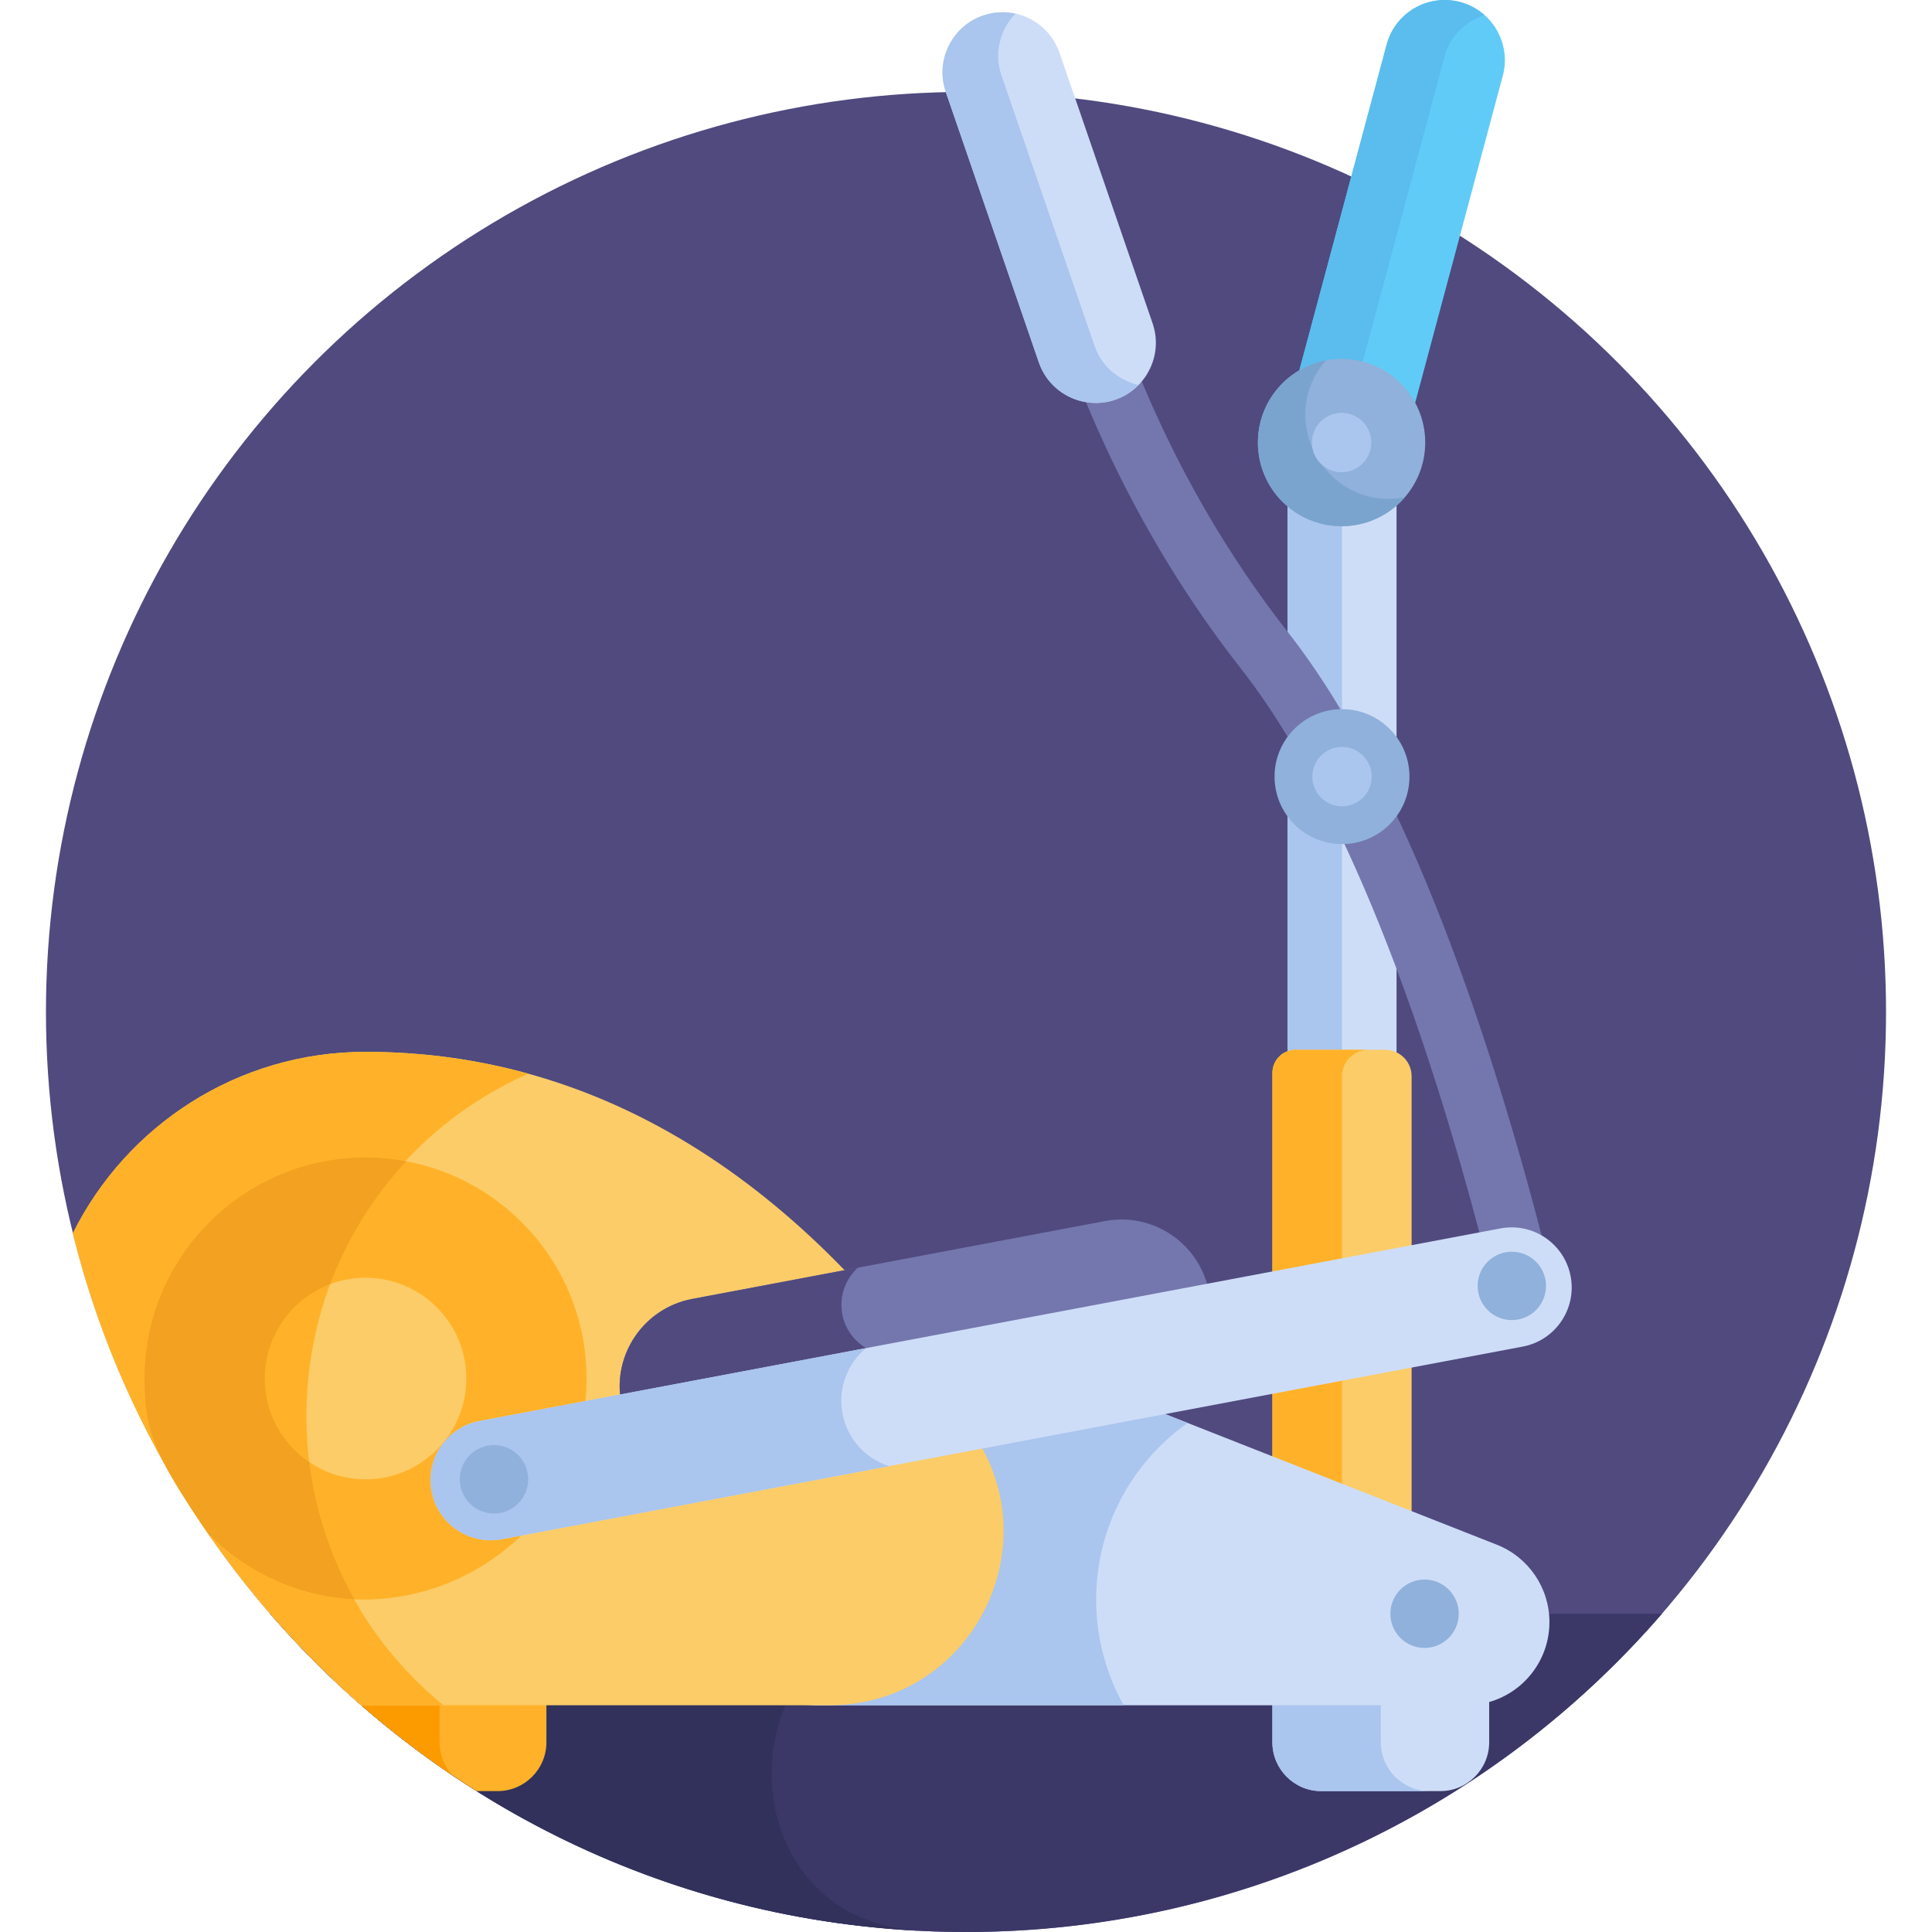 <?xml version="1.0" encoding="iso-8859-1"?>
<!-- Generator: Adobe Illustrator 19.0.0, SVG Export Plug-In . SVG Version: 6.00 Build 0)  -->
<svg version="1.1" id="Capa_1" xmlns="http://www.w3.org/2000/svg" xmlns:xlink="http://www.w3.org/1999/xlink" x="0px" y="0px"
	 viewBox="0 0 512 512" style="enable-background:new 0 0 512 512;" xml:space="preserve">
<circle style="fill:#504A7F;" cx="256" cy="268.18" r="243.82"/>
<path style="fill:#3B3868;" d="M71.569,427.661C116.276,479.318,182.321,512,256,512s139.724-32.682,184.431-84.339H71.569z"/>
<path style="fill:#31315B;" d="M246.556,427.661H71.569c42.177,48.733,103.349,80.564,172.001,84.013
	C189.766,508.455,192.229,427.661,246.556,427.661z"/>
<path style="fill:#FFB229;" d="M126.298,474.658h5.595c7.101,0,12.911-5.81,12.911-12.911v-15.092H89.909
	C101.108,457.083,113.287,466.468,126.298,474.658z"/>
<path style="fill:#FC9B00;" d="M116.492,461.747v-15.092H89.908c9.362,8.716,19.416,16.692,30.06,23.862
	C117.82,468.21,116.492,465.13,116.492,461.747z"/>
<path style="fill:#CEDDF7;" d="M381.734,474.658h-31.622c-7.101,0-12.911-5.81-12.911-12.911v-15.092h57.444v15.092
	C394.645,468.848,388.835,474.658,381.734,474.658z"/>
<path style="fill:#AAC5EE;" d="M365.923,461.747v-15.092h-28.722v15.092c0,7.101,5.81,12.911,12.911,12.911h28.722
	C371.733,474.658,365.923,468.848,365.923,461.747z"/>
<path style="fill:#CEDDF7;" d="M355.539,135.911c-5.474,0-10.476-1.994-14.344-5.281v153.45h28.904V130.433
	C366.201,133.835,361.118,135.911,355.539,135.911z"/>
<path style="fill:#AAC5EE;" d="M355.646,135.906c-0.036,0-0.071,0.005-0.108,0.005c-5.474,0-10.476-1.993-14.344-5.281v153.45
	h14.452V135.906z"/>
<path style="fill:#FBCC68;" d="M367.094,278.215h-23.786c-3.373,0-6.107,2.734-6.107,6.106v125.056l36.891,14.527V285.213
	C374.092,281.348,370.959,278.215,367.094,278.215z"/>
<path style="fill:#FFB229;" d="M355.647,285.213c0-3.865,3.133-6.998,6.998-6.998h-19.337c-3.373,0-6.107,2.734-6.107,6.106v125.056
	l18.445,7.264V285.213H355.647z"/>
<path style="fill:#CEDDF7;" d="M396.65,409.352l-170.712-67.224c10.322,11.796,19.296,24.078,26.982,35.975
	c20.568,31.837-2.147,73.803-40.05,73.803h175.704c12.174,0,22.044-9.869,22.044-22.044
	C410.617,420.806,405.078,412.671,396.65,409.352z"/>
<path style="fill:#AAC5EE;" d="M212.87,451.907h84.923c-4.646-8.283-7.306-17.83-7.306-28.002c0-19.336,9.58-36.424,24.242-46.811
	l-88.791-34.964c10.322,11.796,19.296,24.078,26.982,35.975C273.488,409.941,250.773,451.907,212.87,451.907z"/>
<path style="fill:#7477AD;" d="M394.197,334.851c-23.326-91.197-48.337-135.983-65.212-157.496
	c-17.341-22.107-31.626-46.972-42.457-73.903c-1.623-4.037,0.333-8.625,4.369-10.247c4.034-1.625,8.624,0.331,10.247,4.368
	c10.275,25.552,23.813,49.123,40.236,70.059c32.263,41.131,54.829,111.514,68.079,163.315c1.078,4.214-1.465,8.505-5.679,9.582
	C399.592,341.607,395.28,339.087,394.197,334.851z"/>
<path style="fill:#61CBF8;" d="M386.993,0.547c-8.501-2.278-17.238,2.767-19.516,11.268l-24.27,90.577
	c3.526-2.365,7.767-3.747,12.331-3.747c7.969,0,14.936,4.218,18.845,10.53l23.877-89.111
	C400.538,11.562,395.494,2.825,386.993,0.547z"/>
<path style="fill:#5ABDEE;" d="M382.81,15.055c1.461-5.451,5.582-9.467,10.589-11.057c-1.788-1.579-3.946-2.792-6.406-3.451
	c-8.501-2.278-17.238,2.767-19.516,11.268l-24.27,90.577c3.526-2.365,7.767-3.747,12.331-3.747c1.627,0,3.209,0.185,4.735,0.518
	L382.81,15.055z"/>
<ellipse style="fill:#8FB1DB;" cx="355.528" cy="117.274" rx="22.17" ry="22.17"/>
<path style="fill:#7AA4CE;" d="M351.371,95.499c-2.372,0.454-4.71,1.3-6.919,2.576c-10.606,6.123-14.239,19.685-8.116,30.29
	s19.685,14.24,30.29,8.116c2.209-1.276,4.111-2.877,5.69-4.704C351.722,135.718,337.65,111.374,351.371,95.499z"/>
<path style="fill:#AAC5EE;" d="M355.535,125.154c-4.439,0-7.877-3.636-7.877-7.877c0-4.922,4.553-8.723,9.421-7.719
	c3.543,0.663,6.333,3.886,6.333,7.719C363.412,121.593,359.921,125.154,355.535,125.154z"/>
<path style="fill:#CEDDF7;" d="M290.374,106.785c-6.614,0-12.794-4.15-15.067-10.755l-24.663-71.666
	c-2.863-8.321,1.561-17.388,9.883-20.253c8.317-2.862,17.388,1.561,20.253,9.883l24.663,71.666
	C308.999,95.994,301.311,106.785,290.374,106.785z"/>
<path style="fill:#AAC5EE;" d="M290.058,91.637l-24.663-71.666c-2.031-5.903-0.382-12.17,3.711-16.343
	c-2.761-0.606-5.712-0.502-8.578,0.484c-8.322,2.865-12.746,11.931-9.883,20.253l24.663,71.666
	c3.83,11.127,18.081,14.464,26.414,5.984C296.474,100.861,291.934,97.089,290.058,91.637z"/>
<path style="fill:#8FB1DB;" d="M355.646,187.934c-9.858,0-17.879,8.02-17.879,17.879s8.02,17.879,17.879,17.879
	s17.879-8.02,17.879-17.879S365.505,187.934,355.646,187.934z"/>
<path style="fill:#AAC5EE;" d="M355.646,213.69c-5.031,0-8.708-4.666-7.719-9.41c0.924-4.428,5.127-7.039,9.264-6.186
	c3.543,0.663,6.333,3.886,6.333,7.719C363.523,210.129,360.033,213.69,355.646,213.69z"/>
<path style="fill:#FBCC68;" d="M258.478,380.705c-30.85-47.754-83.148-101.957-161.606-101.957c-33.99,0-63.399,19.59-77.568,48.092
	c12.178,49.301,39.344,92.691,76.401,125.052c1.683,0.023,84.026,0.012,124.135,0.015
	C256.406,451.907,278.32,411.42,258.478,380.705z"/>
<g>
	<path style="fill:#FFB229;" d="M139.974,284.533c-13.39-3.7-27.743-5.785-43.103-5.785c-33.99,0-63.399,19.59-77.568,48.092
		c12.177,49.301,39.344,92.691,76.401,125.052c2.057,0.028-1.637,0.004,21.792,0.015C60.701,405.285,72.332,314.757,139.974,284.533
		z"/>
	<path style="fill:#FFB229;" d="M96.871,306.75c-32.299,0-58.577,26.278-58.577,58.577c0,6.459,1.067,12.671,3.006,18.487
		c4.193,7.768,8.802,15.277,13.784,22.51c36.617,37.315,100.364,11.285,100.364-40.997C155.448,333.028,129.17,306.75,96.871,306.75
		z M96.871,392.035c-14.727,0-26.708-11.981-26.708-26.708c0-14.727,11.981-26.708,26.708-26.708s26.708,11.981,26.708,26.708
		C123.579,380.054,111.598,392.035,96.871,392.035z"/>
</g>
<path style="fill:#F2A120;" d="M38.294,365.327c0,13.412,2.234,19.844,16.807,41.012c9.991,10.174,23.652,16.732,38.82,17.489
	c-6.198-10.992-10.359-23.283-11.976-36.364c-7.103-4.805-11.782-12.935-11.782-22.138c0-11.426,7.214-21.195,17.325-25.002
	c4.568-12.174,11.459-23.208,20.135-32.569c-3.488-0.65-7.078-1.006-10.752-1.006C64.571,306.75,38.294,333.028,38.294,365.327z"/>
<path style="fill:#7477AD;" d="M165.542,375.172l155.221-29.284c-0.045-1.15-0.146-2.307-0.365-3.472
	c-2.418-12.812-14.764-21.237-27.575-18.821L183.446,344.23c-12.811,2.417-21.238,14.762-18.821,27.575
	C164.844,372.968,165.165,374.086,165.542,375.172z"/>
<path style="fill:#504A7F;" d="M235.769,361.405c0-0.817,0.199-1.581,0.528-2.273c-7.353-0.012-13.311-5.976-13.311-13.332
	c0-3.91,1.693-7.416,4.375-9.855l-43.914,8.285c-12.811,2.417-21.238,14.762-18.821,27.574c0.22,1.164,0.54,2.281,0.917,3.368
	l70.278-13.259C235.803,361.744,235.769,361.579,235.769,361.405z"/>
<path style="fill:#CEDDF7;" d="M130.026,408.182c-7.511,0-14.198-5.333-15.641-12.983c-1.632-8.649,4.056-16.981,12.704-18.612
	l270.538-51.04c8.666-1.633,16.981,4.056,18.612,12.704c1.632,8.649-4.056,16.981-12.704,18.612l-270.538,51.04
	C132,408.093,131.006,408.182,130.026,408.182z"/>
<path style="fill:#AAC5EE;" d="M223.262,374.608c-1.267-6.716,1.341-13.26,6.244-17.343l-102.417,19.322
	c-8.647,1.631-14.336,9.964-12.704,18.612c1.443,7.649,8.13,12.983,15.641,12.983c0.98,0,1.973-0.09,2.972-0.279l102.613-19.359
	C229.458,386.578,224.544,381.402,223.262,374.608z"/>
<g>
	<circle style="fill:#8FB1DB;" cx="400.65" cy="340.78" r="9.06"/>
	<circle style="fill:#8FB1DB;" cx="130.91" cy="392.03" r="9.06"/>
	<circle style="fill:#8FB1DB;" cx="377.52" cy="427.66" r="9.06"/>
</g>
<g>
</g>
<g>
</g>
<g>
</g>
<g>
</g>
<g>
</g>
<g>
</g>
<g>
</g>
<g>
</g>
<g>
</g>
<g>
</g>
<g>
</g>
<g>
</g>
<g>
</g>
<g>
</g>
<g>
</g>
</svg>

